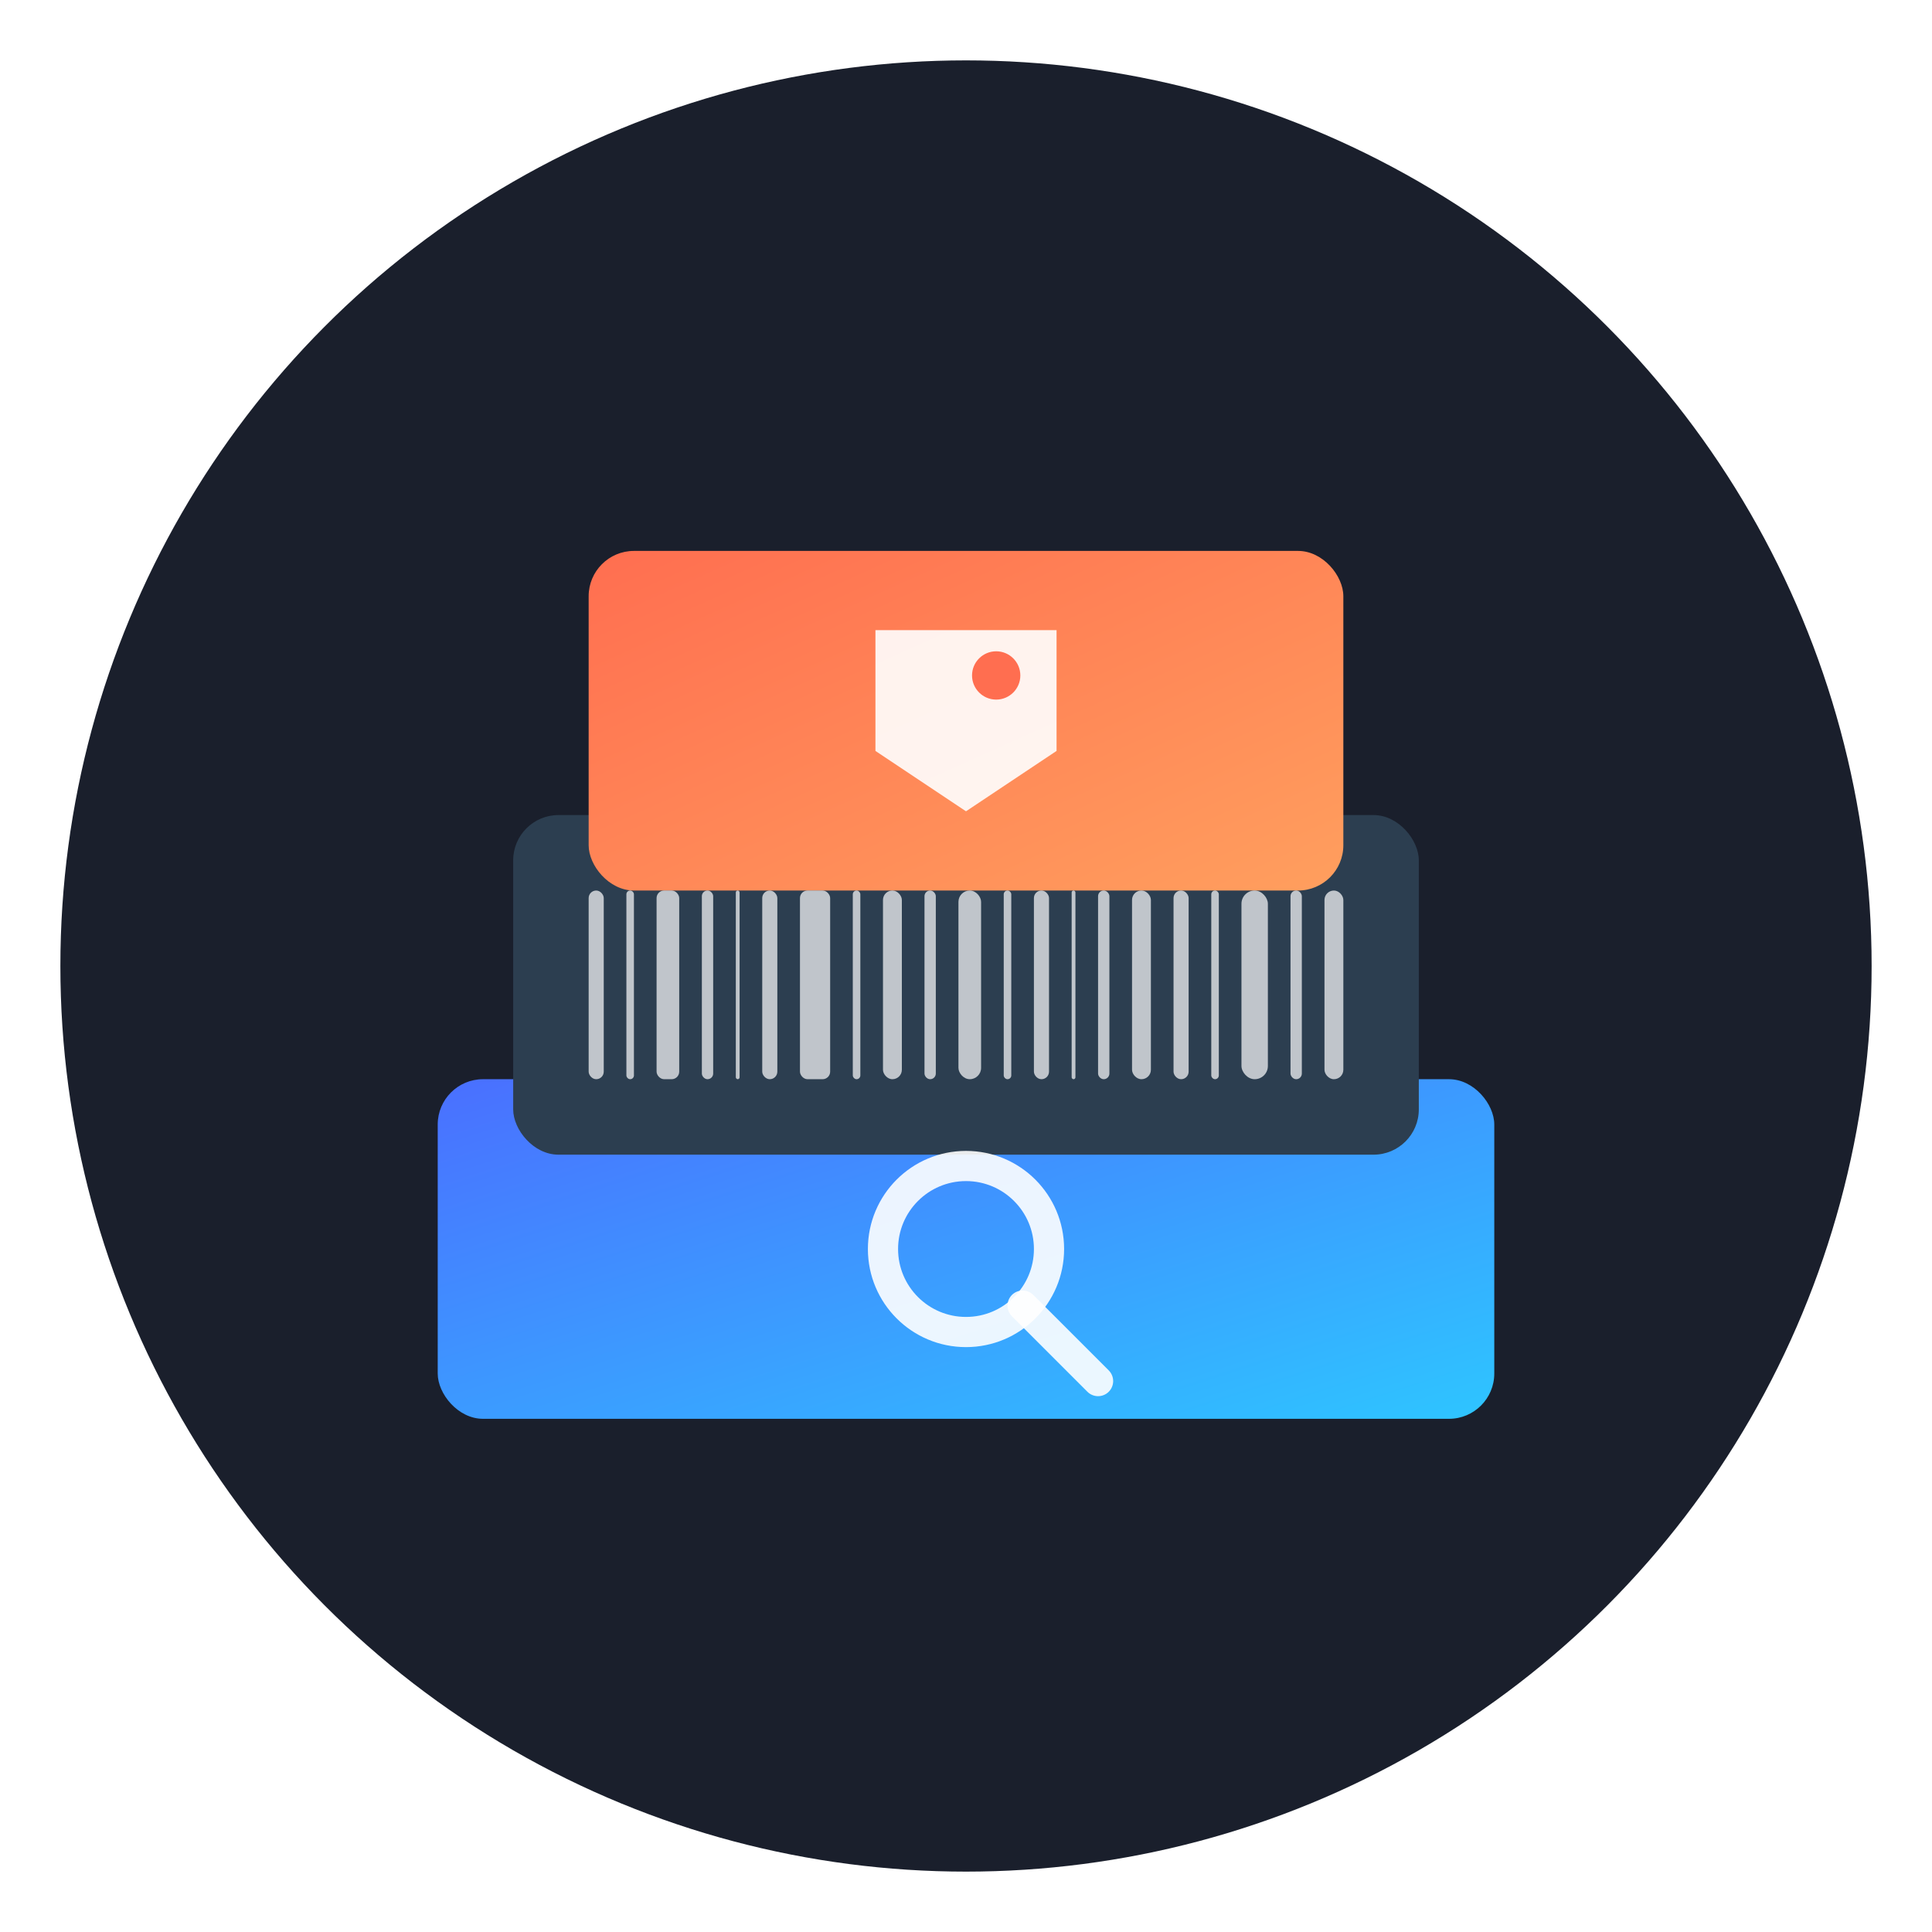 <?xml version="1.0" encoding="UTF-8"?>
<svg xmlns="http://www.w3.org/2000/svg" viewBox="0 0 512 512" width="512" height="512">
  <defs>
    <linearGradient id="grad1" x1="0%" y1="0%" x2="100%" y2="100%">
      <stop offset="0%" style="stop-color:#4A6FFF;stop-opacity:1" />
      <stop offset="100%" style="stop-color:#2EC5FF;stop-opacity:1" />
    </linearGradient>
    <linearGradient id="grad2" x1="0%" y1="0%" x2="100%" y2="100%">
      <stop offset="0%" style="stop-color:#FF6E50;stop-opacity:1" />
      <stop offset="100%" style="stop-color:#FF9F5E;stop-opacity:1" />
    </linearGradient>
    <filter id="shadow" x="-20%" y="-20%" width="140%" height="140%">
      <feDropShadow dx="3" dy="3" stdDeviation="5" flood-color="#000000" flood-opacity="0.3"/>
    </filter>
  </defs>
  
  <!-- Background Circle -->
  <circle cx="256" cy="256" r="240" fill="#1A1F2C" filter="url(#shadow)"/>
  
  <!-- Bottom Box -->
  <rect x="116" y="286" width="280" height="90" rx="12" ry="12" fill="url(#grad1)" filter="url(#shadow)"/>
  
  <!-- Middle Box -->
  <rect x="136" y="216" width="240" height="90" rx="12" ry="12" fill="#2C3E50" filter="url(#shadow)"/>
  
  <!-- Top Box -->
  <rect x="156" y="146" width="200" height="90" rx="12" ry="12" fill="url(#grad2)" filter="url(#shadow)"/>
  
  <!-- Barcode Lines on Middle Box -->
  <g fill="white" opacity="0.7">
    <rect x="156" y="236" width="4" height="50" rx="2" ry="2"/>
    <rect x="166" y="236" width="2" height="50" rx="1" ry="1"/>
    <rect x="174" y="236" width="6" height="50" rx="2" ry="2"/>
    <rect x="186" y="236" width="3" height="50" rx="1.5" ry="1.5"/>
    <rect x="195" y="236" width="1" height="50" rx="0.5" ry="0.5"/>
    <rect x="202" y="236" width="4" height="50" rx="2" ry="2"/>
    <rect x="212" y="236" width="8" height="50" rx="2" ry="2"/>
    <rect x="226" y="236" width="2" height="50" rx="1" ry="1"/>
    <rect x="234" y="236" width="5" height="50" rx="2.5" ry="2.5"/>
    <rect x="245" y="236" width="3" height="50" rx="1.5" ry="1.5"/>
    <rect x="254" y="236" width="6" height="50" rx="3" ry="3"/>
    <rect x="266" y="236" width="2" height="50" rx="1" ry="1"/>
    <rect x="274" y="236" width="4" height="50" rx="2" ry="2"/>
    <rect x="284" y="236" width="1" height="50" rx="0.5" ry="0.5"/>
    <rect x="291" y="236" width="3" height="50" rx="1.5" ry="1.5"/>
    <rect x="300" y="236" width="5" height="50" rx="2.5" ry="2.5"/>
    <rect x="311" y="236" width="4" height="50" rx="2" ry="2"/>
    <rect x="321" y="236" width="2" height="50" rx="1" ry="1"/>
    <rect x="329" y="236" width="7" height="50" rx="3.5" ry="3.5"/>
    <rect x="342" y="236" width="3" height="50" rx="1.5" ry="1.5"/>
    <rect x="351" y="236" width="5" height="50" rx="2.5" ry="2.5"/>
  </g>
  
  <!-- Tag Icon on Top Box -->
  <g transform="translate(256, 191) scale(0.8)">
    <path d="M-30,-30 L30,-30 L30,10 L0,30 L-30,10 Z" fill="white" opacity="0.9"/>
    <circle cx="10" cy="-15" r="8" fill="#FF6E50"/>
  </g>
  
  <!-- Magnifying Glass on Bottom Box -->
  <g transform="translate(256, 331)">
    <circle cx="0" cy="0" r="22" fill="none" stroke="white" stroke-width="8" opacity="0.9"/>
    <line x1="15" y1="15" x2="35" y2="35" stroke="white" stroke-width="8" stroke-linecap="round" opacity="0.9"/>
  </g>
</svg>